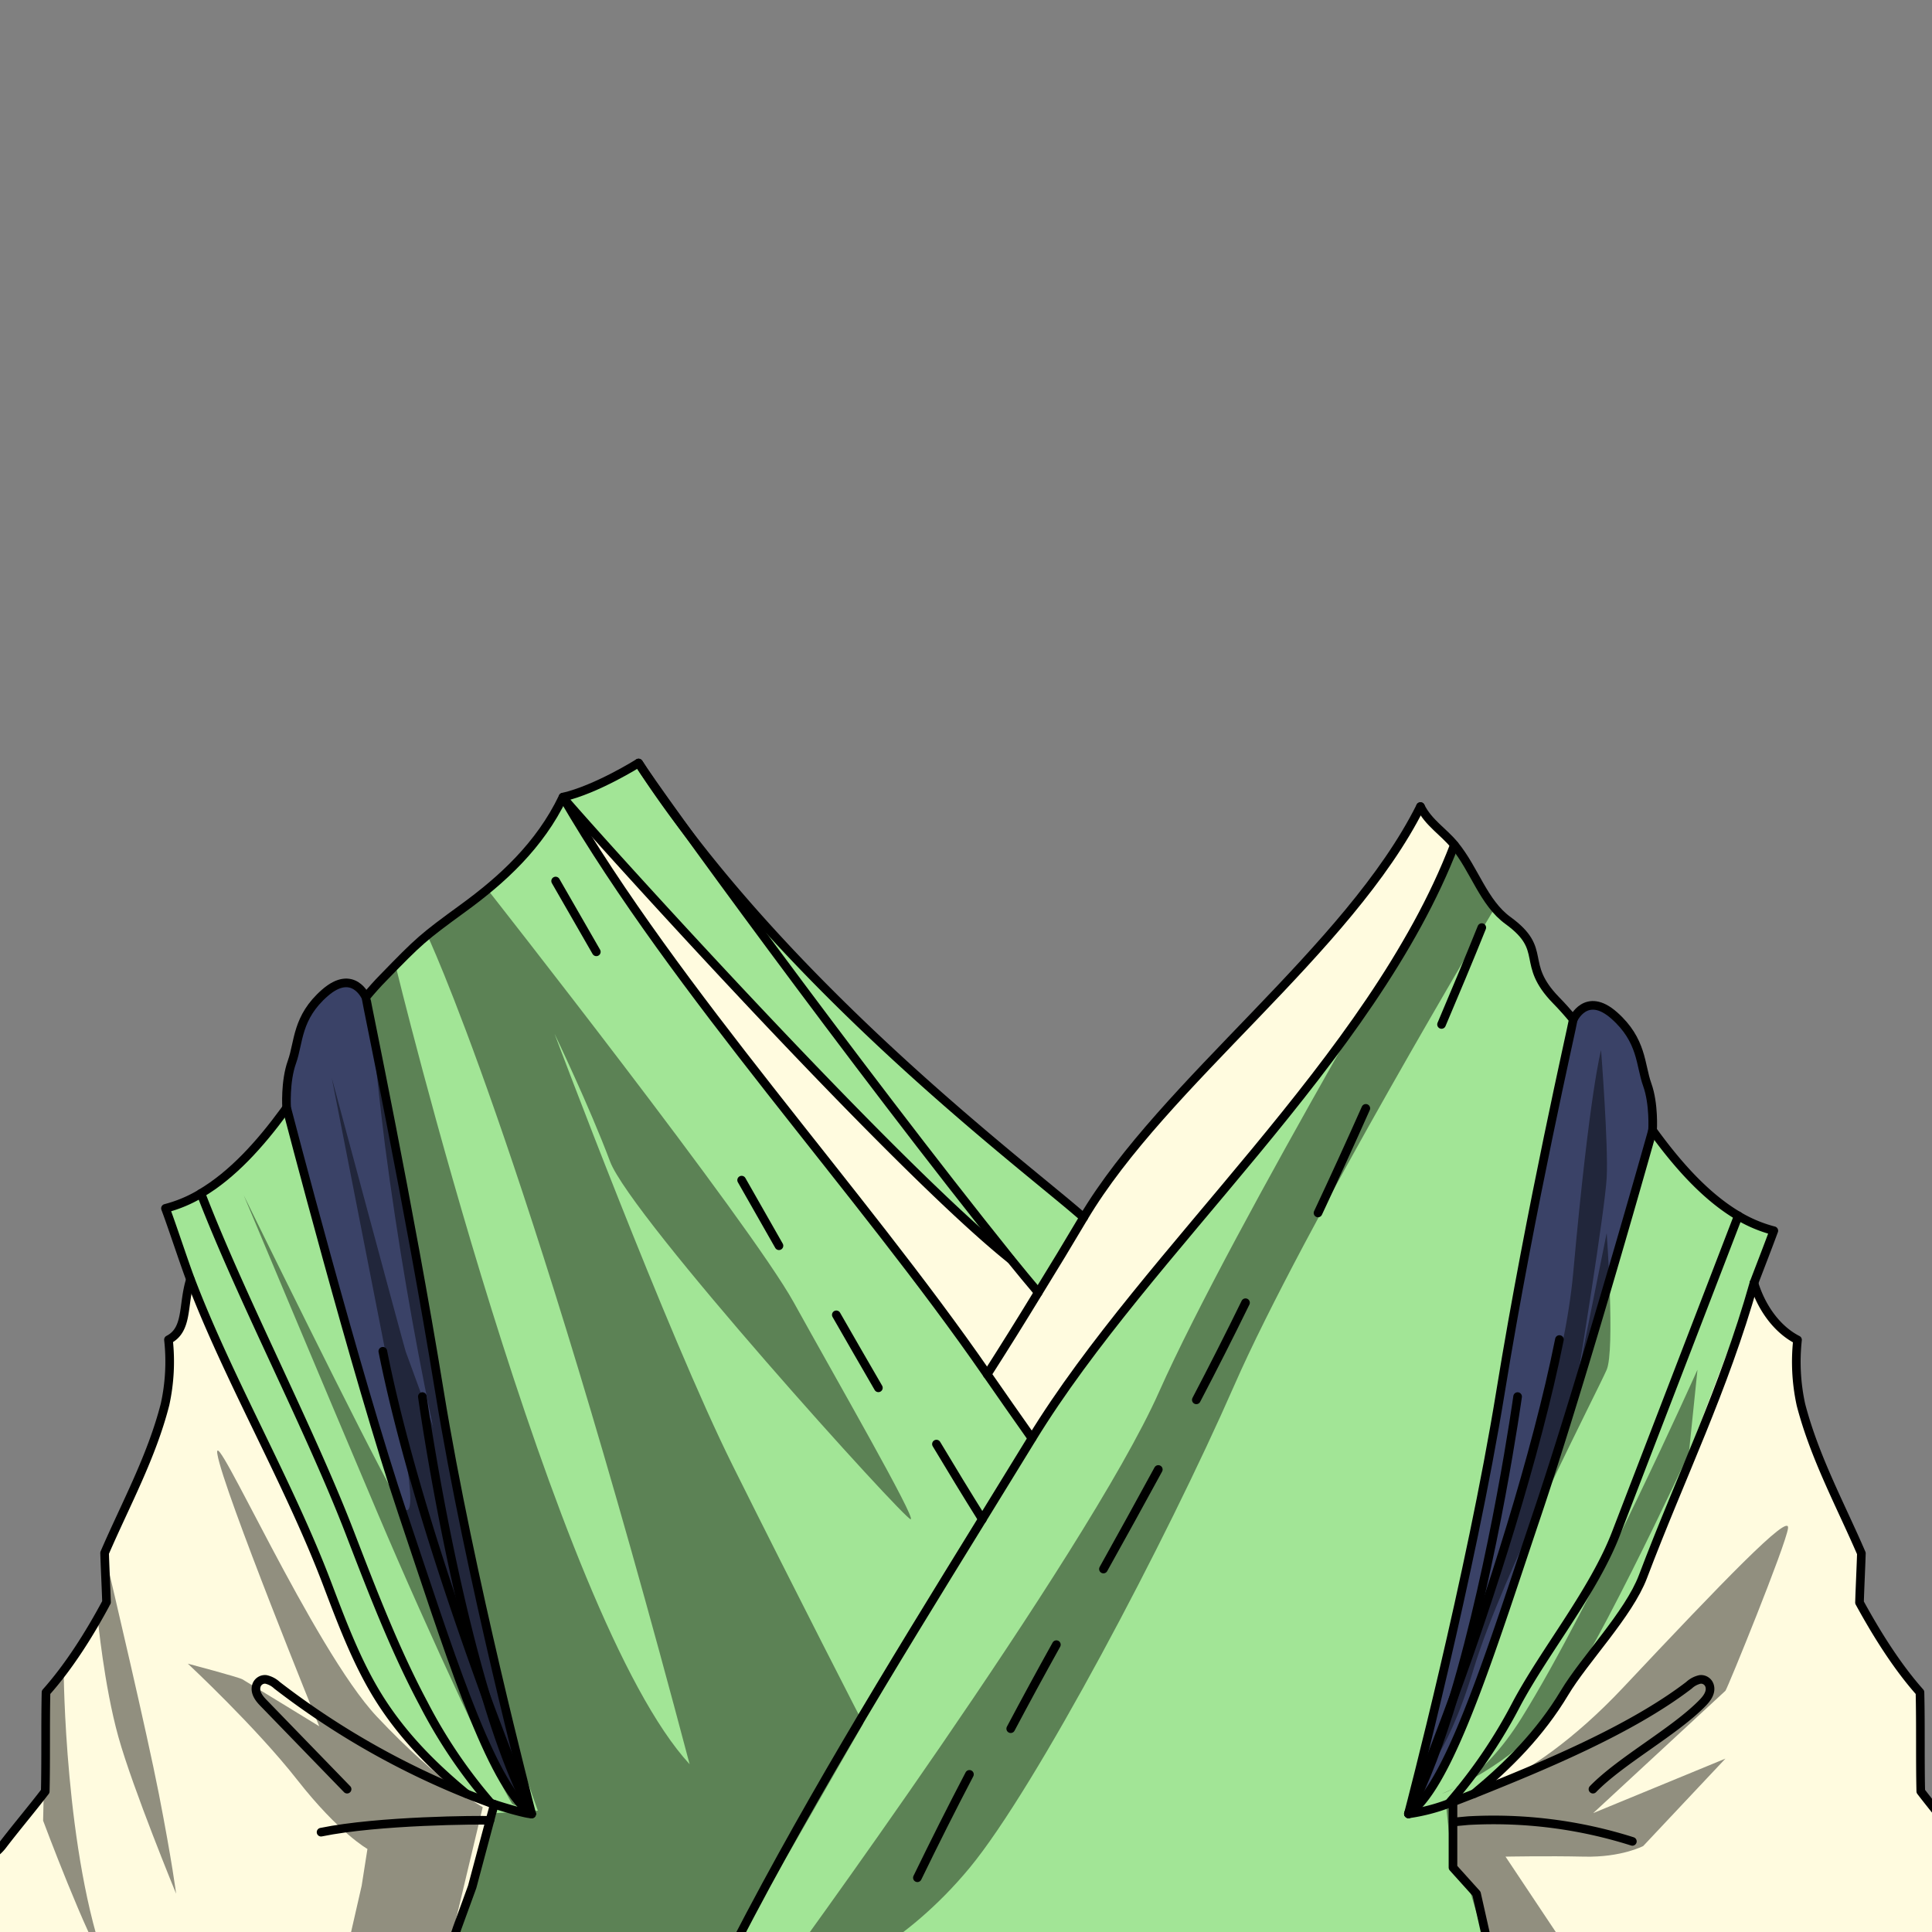 <svg xmlns="http://www.w3.org/2000/svg" xmlns:xlink="http://www.w3.org/1999/xlink" viewBox="0 0 432 432">
  <rect x="0" y="0" width="432" height="432" fill="#808080" stroke="none"/>
  <defs>
    <style>.BUNTAI_WALRUS_OUTFIT_BUNTAI_WALRUS_OUTFIT-04_cls-1,.BUNTAI_WALRUS_OUTFIT_BUNTAI_WALRUS_OUTFIT-04_cls-7{fill:none;}.BUNTAI_WALRUS_OUTFIT_BUNTAI_WALRUS_OUTFIT-04_cls-2{isolation:isolate;}.BUNTAI_WALRUS_OUTFIT_BUNTAI_WALRUS_OUTFIT-04_cls-3{clip-path:url(#BUNTAI_WALRUS_OUTFIT_BUNTAI_WALRUS_OUTFIT-04_clip-path);}.BUNTAI_WALRUS_OUTFIT_BUNTAI_WALRUS_OUTFIT-04_cls-4{fill:#a2e596;}.BUNTAI_WALRUS_OUTFIT_BUNTAI_WALRUS_OUTFIT-04_cls-5{fill:#3a4267;}.BUNTAI_WALRUS_OUTFIT_BUNTAI_WALRUS_OUTFIT-04_cls-6{fill:#fffbdf;}.BUNTAI_WALRUS_OUTFIT_BUNTAI_WALRUS_OUTFIT-04_cls-7{stroke:#000;stroke-linecap:round;stroke-linejoin:round;stroke-width:1.93px;}.BUNTAI_WALRUS_OUTFIT_BUNTAI_WALRUS_OUTFIT-04_cls-8{opacity:0.43;mix-blend-mode:multiply;}</style>
    <clipPath id="clip-path">
      <path class="BUNTAI_WALRUS_OUTFIT_BUNTAI_WALRUS_OUTFIT-04_cls-1" d="M-6.89-3.42v441H443.29v-441Zm321.36,270.9a.93.93,0,0,1-.59.21,1,1,0,0,1-.68-.28,25,25,0,0,1-4.38-6.56c-.48,8.51-1.27,18.22-2.5,23.12a1,1,0,0,1-.94.73h-.14a1,1,0,0,1-.82-1c.07-2.06.16-5.08.18-8.62a52.61,52.61,0,0,1-2,7.72c.07,6.19-.69,7.94-.77,8.12a1,1,0,0,1-.87.54h-.08a1,1,0,0,1-.85-.7,54.24,54.24,0,0,0-6.15-12.86l-3.59-2.16c-.63,3-1.3,6-2,9-.37,17.11-1,41.18-1.77,58.86a198.36,198.36,0,0,1-5.17,36.19.05.05,0,0,1,0,0c-.08.38-.18.76-.26,1.14l-.41,1.62c-3.93,16-10.43,33.75-13.44,33.75-2.42,0-2.54-1.74-3.05-9.06l-.4-5.52a1.11,1.11,0,0,1,0-.17c-.41-5.35-1-11.16-1.7-17.67-.1-.94-.21-2-.32-3l-.05-.53c-.07-.67-.13-1.37-.2-2.08l-.09-1c0-.43-.08-.86-.12-1.31l-.13-1.46c-.39-4.49-.8-9.82-1.22-15.86l-.22-3.14c0-.12,0-.18,0-.23-.25-3.7-.51-7.61-.76-11.61l-.18-2.88c-.19-2.91-.37-5.86-.54-8.83-.07-.94-.12-1.9-.18-2.86v-.25c-.38-6.48-.75-13-1.1-19.21l.95-.17-1,.06c0-.06,0-.12,0-.17a.86.86,0,0,1,0-.16s0-.09,0-.13v-.26c0-.14,0-.24,0-.31s0-.27,0-.42V308l0-.5a.66.66,0,0,1,0-.14c0-.17,0-.43,0-.68l0-.52c-.31-5.66-.6-11.06-.86-16l-.14-2.64c-.21-4-.4-7.7-.55-10.89l-.17-3.36c-.29-5.9-.46-9.45-.46-9.45l-.54-9.16a18.64,18.64,0,0,1-2.21,1.44l-.07,0h0a22.3,22.3,0,0,1-7.52,2.43,29,29,0,0,1-3.94.27,30.26,30.26,0,0,1-9.77-1.58l-.08,0a24.67,24.67,0,0,1-8.79-5.1l-.24.19-.44.34-.16.13-.09.06-.06,0-.71.52c-.08,4.76-.19,10.72-.33,17.42l-.08,4.11c-.06,3.41-.14,7-.22,10.61l-.06,2.58c0,1.1,0,2.2-.07,3.32-.12,5-.25,10.12-.38,15.18l-.1,3.69c-.17,6.26-.36,12.44-.56,18.29,0,.56,0,1.13-.05,1.69l-.12,3.41c0,.84-.06,1.67-.1,2.49l-.2,5c0,.75-.06,1.48-.1,2.2v.14c-.17,3.75-.41,7.42-.73,11,0,.37-.06.74-.1,1.1s-.05.7-.09,1.07a2.11,2.11,0,0,0,0,.32c-.06.58-.11,1.09-.17,1.61-.08.8-.16,1.61-.26,2.42-.31,2.82-.68,5.73-1.13,8.86a4.19,4.19,0,0,1-.08.56c-.11.76-.22,1.53-.34,2.28-.23,1.51-.46,3-.71,4.46l-.06.34c-.17,1-.34,2-.52,3-2.79,15.6-6.23,27.62-8.42,32.6-1,2.35-1.75,3.22-2.66,3.22-1.33,0-2.41-.74-3.31-2.28a7.16,7.16,0,0,1-.35-.66,27.35,27.35,0,0,1-1.67-4.87.19.19,0,0,0,0-.07c-.11-.48-.23-1-.36-1.52l.91-.34-.93.24s0-.1,0-.11c0-.19-.08-.41-.13-.62C195.21,401,194.14,393.76,193,384l-.08-.71c-.06-.55-.12-1.11-.17-1.68s-.11-1-.16-1.51a.53.53,0,0,1,0-.15c-.54-5.39-1.1-12.27-1.73-21.12,0-.26,0-.49,0-.72-.06-.83-.12-1.65-.17-2.48l0-.38c-.09-1.2-.17-2.44-.25-3.68,0-.31,0-.65-.07-1q-.21-3-.4-6.07l-.15-2.29c-.05-.72-.09-1.43-.13-2.12,0-.49-.07-1-.1-1.53l-.12-1.91a1.68,1.68,0,0,1,0-.2c0-.08,0-.25,0-.4s0-.4,0-.64c0-.51-.08-1.05-.11-1.59l0-.75c-.08-1.25-.16-2.52-.23-3.78,0-.59-.08-1.21-.12-1.82-.21-3.73-.43-7.47-.64-11.15-.06-1-.12-2.06-.17-3.09-.13-2.16-.25-4.31-.36-6.42-.05-.81-.09-1.6-.14-2.4l0-.81c-.17-3.1-.33-6.14-.48-9.05l-.08-1.45c-.06-1.22-.13-2.41-.18-3.57l-.08-1.39-.09-1.76,0-.73c-.05-.92-.09-1.82-.13-2.7,0-.47,0-.93-.07-1.4a1.47,1.47,0,0,1,0-.27l-.19-3.82v-.11l-.23-4.78c0-.32,0-.61,0-.91l0-.79-1.43.58-1.34.51a3.05,3.05,0,0,1-.29.11l-.25.09-1,.36-.18.07-.29.1-.22.07-.15,0-.13.05-.1,0-.27.08h0l0,0-.11,0-.23.06h0l-.33.11h0l-.23.08a.88.88,0,0,1-.15,0l-.26.07-.16,0-.24.08-.13,0h0l-11,4.43a47.92,47.92,0,0,0-9.2,12.85,1,1,0,0,1-.78.58h-.11a1,1,0,0,1-.78-.4c-.22-.3-1.29-2.1-1.2-8.19a49,49,0,0,1-4-11.39c0,5.08.13,9.48.28,12.2a1,1,0,0,1-.76,1l-.2,0a1,1,0,0,1-.9-.63c-1.93-5.15-3.14-15.57-3.85-24.38a34.29,34.29,0,0,1-3.65,4.62,22.51,22.51,0,0,1-3.76,3.21.91.91,0,0,1-.54.17,1,1,0,0,1-.73-.33,1,1,0,0,1,0-1.28,17.85,17.85,0,0,0,2.82-4.47v0c4.09-8.93,3.82-22.41,3.7-28.16v-.53a26.44,26.44,0,0,1,3.94-13.81,83.21,83.21,0,0,1,3.71-15.81l-.09-.17a1,1,0,0,1-.13-.47,1,1,0,0,1,.82-.94,2.44,2.44,0,0,0,.1-.24,14.72,14.72,0,0,1,3-4.29c.08-.27.16-.55.24-.85l.32-1c.27-.88.57-1.81.89-2.72s.66-1.77,1-2.5l.13-.27c.06-.14.12-.26.18-.38v0c0-.16,0-.33,0-.49a1.1,1.1,0,0,1,0-.18c-.1-1.55-.17-3.3-.21-5.56v-1.34c0-1.76,0-3.7,0-5.84v-.25c0-.4,0-.78,0-1.17v-.47c0-1.34,0-2.51-.12-3.58s-.19-2.12-.35-3.13c0,0,0-.1,0-.12-.18-1.18-.4-2.35-.69-3.72-.14-.63-.27-1.25-.41-1.87a1.42,1.42,0,0,1,0-.2l-.23-1.1s0-.1,0-.11v0a1.13,1.13,0,0,1,0-.18v0a.7.7,0,0,1,0-.14l-.19-1s0,0,0-.06a44.1,44.1,0,0,1-.64-5.67l0-.67c-.05-1.73,0-3.5.12-5.42.51-7.72,3.1-13.73,8.15-18.92.23-.24.48-.49.73-.73a52.12,52.12,0,0,1,8.85-6.71,31.48,31.48,0,0,1,5.13-9.79,1.46,1.46,0,0,1,.15-.2,31.86,31.86,0,0,1,10.58-8.9c15.19-7.94,35.31-16.16,56.36-9.18l3.7.51c15.92,2.16,28.48,3.87,36,17.3a37.94,37.94,0,0,1,2.32,4.9l.19.16q.41.34.81.72l0,0,0,0c.58.52,1.18,1,1.76,1.58a82,82,0,0,1,7.67,7.88c.26.32.47.58.66.83s.42.53.61.79l.21.29c.11.17.23.33.33.49a14.06,14.06,0,0,1,.89,1.47l.12.21c3.22,6.08,4.55,8.6,3.49,24.53,0,.55-.07,1.1-.1,1.64s-.07,1.07-.09,1.6-.06,1-.09,1.55v.05h0c-.06,1-.11,2-.16,3-.25,5.42-.4,10.79-.45,16,0,.6,0,1.2,0,1.8,0,2.15,0,4.26,0,6.31,0,1.33,0,2.62.06,3.9h0c0,1.3.06,2.59.1,3.84,0,.24,0,.45,0,.65a.92.92,0,0,1,0,.16c0,.23,0,.47,0,.69,0,.48,0,.9.05,1.32l0,.62a5.73,5.73,0,0,1,.38.62l0,.06.38.68a5.64,5.64,0,0,1,.26.55,1.17,1.17,0,0,1,.1.2c.06.14.12.26.17.4l.08.19c0,.09.1.25.16.4s.11.32.15.45.1.3.16.5.17.65.26,1l.12.46.13.55c.17.73.33,1.44.49,2.17.07.33.14.69.2,1,.11.53.19,1,.27,1.44a0,0,0,0,0,0,0,.09.09,0,0,0,0,.05c.05.27.1.56.14.83l0,.11v0c.1.55.19,1.11.27,1.66s.16,1.09.25,1.66.13.94.19,1.42a7.07,7.07,0,0,1,.09.72c.05.33.09.7.13,1.07l.06.47s0,.08,0,.12l.11.95v.11c.05.42.1.93.15,1.43l0,.29a36.27,36.27,0,0,1,2.62,13.71v.52c-.09,6.81-.33,24.89,4.39,32.82A1,1,0,0,1,314.47,267.48Z" />
    </clipPath>
  </defs>
  <g class="BUNTAI_WALRUS_OUTFIT_BUNTAI_WALRUS_OUTFIT-04_cls-2">
    <g id="outfit">
      <g class="BUNTAI_WALRUS_OUTFIT_BUNTAI_WALRUS_OUTFIT-04_cls-3">
        <path class="BUNTAI_WALRUS_OUTFIT_BUNTAI_WALRUS_OUTFIT-04_cls-4" d="M242.3,272.24q-5,8.44-10.15,16.78c-2-2.38-4.1-4.89-6.19-7.49-34.49-42.94-80.27-106-83-110.67C175.47,220.85,230.08,261.36,242.3,272.24Z" />
        <path class="BUNTAI_WALRUS_OUTFIT_BUNTAI_WALRUS_OUTFIT-04_cls-4" d="M142.93,170.86c2.76,4.68,48.54,67.73,83,110.67-27.73-22.18-98.31-100.78-100.05-103.23a.22.22,0,0,0,0-.06c8.15-2.12,16.9-7.63,16.9-7.63l.09.14A.6.6,0,0,1,142.93,170.86Z" />
        <path class="BUNTAI_WALRUS_OUTFIT_BUNTAI_WALRUS_OUTFIT-04_cls-5" d="M368.32,242.49c-1.58-4.39-1.07-9.86-7.38-15.45s-9.16.91-9.16.91v0c-.09,1-9.46,41.54-16.25,83.21-6.73,41.39-20.09,92.41-20.61,94.39.39-.9,4.67-11.27,10.19-26.26-3,9.91-6.38,19.17-10.19,26.27v0s0,0,0,0a13.37,13.37,0,0,0,2.16-1.92c8.5-9.09,16.93-36.32,26.62-65.11,10.52-31.24,25.83-85.87,25.83-85.87S369.89,246.87,368.32,242.49Z" />
        <path class="BUNTAI_WALRUS_OUTFIT_BUNTAI_WALRUS_OUTFIT-04_cls-5" d="M108.69,379.31c5.52,15,9.81,25.36,10.19,26.26-.52-2-13.86-53-20.61-94.39C91.49,269.51,81.91,224,81.82,223h0S79,216.47,72.65,222s-5.79,11.05-7.37,15.45-1.19,10.24-1.19,10.24,15.5,59.63,26,90.87c10,29.78,18.7,57.85,27.49,66a13.22,13.22,0,0,0,1.29,1.05,0,0,0,0,0,0,0C115.07,398.49,111.66,389.22,108.69,379.31Z" />
        <path class="BUNTAI_WALRUS_OUTFIT_BUNTAI_WALRUS_OUTFIT-04_cls-4" d="M388.69,271.87q-13.65,35.49-27.33,71c-5,13-15.86,26.13-22.26,38.15A113.12,113.12,0,0,1,324,403.2q-3.3,1.17-6.63,2.21l-.34-1.7c8.5-9.09,16.93-36.32,26.62-65.11,10.52-31.24,25.83-85.87,25.83-85.87.16.24.32.46.49.69C375.41,260.79,381.6,267.69,388.69,271.87Z" />
        <path class="BUNTAI_WALRUS_OUTFIT_BUNTAI_WALRUS_OUTFIT-04_cls-4" d="M347.92,223.65c-8.16-8.39-1.62-11.17-10.72-17.8-5.49-4-7.44-11.35-12-16.9-18.3,47.78-68.67,90.52-94.44,132.66q-5.09-7.08-10-14.3c-28.36-41.09-69.24-85-94.83-129a.22.22,0,0,0,0-.06c-5.18,10.82-13.66,18.52-22.32,24.82-9.11,6.64-9.72,7.2-17.88,15.59-1.34,1.36-2.62,2.81-3.86,4.3h0c.09,1,9.67,46.55,16.45,88.22,6.75,41.39,20.09,92.41,20.61,94.39,0,0,0,0,0,0a0,0,0,0,1,0,0,13.22,13.22,0,0,1-1.29-1.05l-.5,1.05c-2.46-.75-4.91-1.57-7.34-2.43l0,0c-1.86-.67-3.72-1.38-5.56-2.12,1.89,1.57,4.24,1.6,6.18,3.07l-.62,2.23-.19.68-4,14.87-3.33,9.14L98.8,441.24H334.17l-4-17.8-5.27-5.85V404.86l-.42-1.82-.43.16q-3.3,1.17-6.63,2.21l-.34-1.7a13.37,13.37,0,0,1-2.16,1.92s0,0,0,0v0h0c.52-2,13.88-53,20.61-94.39,6.79-41.67,16.16-82.19,16.25-83.21v0C350.53,226.46,349.26,225,347.92,223.65Z" />
        <path class="BUNTAI_WALRUS_OUTFIT_BUNTAI_WALRUS_OUTFIT-04_cls-4" d="M117.6,404.58l-.5,1.05c-2.46-.75-4.91-1.57-7.34-2.43l0,0a112.71,112.71,0,0,1-15-22.17c-6.41-12-11.45-25.11-16.47-38.15-9.11-23.66-24.23-52.33-33.34-76,7.09-4.17,13.29-11.07,18.68-18.44l.49-.69h0s15.5,59.63,26,90.87C100.15,368.38,108.81,396.45,117.6,404.58Z" />
        <path class="BUNTAI_WALRUS_OUTFIT_BUNTAI_WALRUS_OUTFIT-04_cls-6" d="M329.62,401.06c7.62-6.3,14.74-13.42,20.22-22.56,4.41-7.38,7.6-15.81,10.77-24.17,8.58-22.66,23-44.9,31.58-67.44,1.75,5.65,5.3,10.41,9.74,12.67a45,45,0,0,0,.76,14.48c3.05,11.76,8.83,22.39,13.52,33.25-.11,3.65-.31,7.38-.42,11,3.86,7.07,8.45,14.38,13.52,20.07.16,7.22,0,14.92.18,22.15,3.18,4.15,6.37,7.9,9.55,12.06,1.74,2.27,4.28,3.34,6.51,4.75l2.94,23.88H334.17l-4-17.8-5.27-5.85V404.86l-.42-1.82Q327,402.1,329.62,401.06Z" />
        <path class="BUNTAI_WALRUS_OUTFIT_BUNTAI_WALRUS_OUTFIT-04_cls-6" d="M317.62,180.35c1.82,3.65,5.14,5.59,7.6,8.6-18.3,47.78-68.67,90.52-94.44,132.66q-5.09-7.08-10-14.3,5.79-9.07,11.41-18.29,5.13-8.32,10.15-16.78C260.25,242.05,301.65,212.3,317.62,180.35Z" />
        <path class="BUNTAI_WALRUS_OUTFIT_BUNTAI_WALRUS_OUTFIT-04_cls-6" d="M226,281.53c2.09,2.6,4.16,5.11,6.19,7.49q-5.62,9.23-11.41,18.29c-28.36-41.09-69.24-85-94.83-129C127.65,180.75,198.23,259.35,226,281.53Z" />
        <path class="BUNTAI_WALRUS_OUTFIT_BUNTAI_WALRUS_OUTFIT-04_cls-6" d="M109.55,407l-4,14.87-3.33,9.14L98.8,441.24h-108l3.22-23.88c2.22-1.41,4.76-2.48,6.5-4.75,3.18-4.16,6.38-7.91,9.56-12.06.16-7.23,0-14.93.17-22.15,5.08-5.69,9.67-13,13.53-20.07-.11-3.66-.32-7.39-.43-11C28.08,336.43,33.88,325.8,36.91,314a44.7,44.7,0,0,0,.76-14.48c4.43-2.26,3.13-7.77,4.9-13.42,8.58,22.54,22.05,45.54,30.62,68.19,3.17,8.36,6.36,16.79,10.78,24.17,5.48,9.14,12.59,16.26,20.2,22.55h0c1.89,1.57,4.24,1.6,6.18,3.07l-.43,1.51Z" />
        <path class="BUNTAI_WALRUS_OUTFIT_BUNTAI_WALRUS_OUTFIT-04_cls-4" d="M388.69,271.86q-13.65,35.5-27.33,71c-5,13-15.86,26.13-22.26,38.15A113.12,113.12,0,0,1,324,403.2l.43-.16q2.58-.94,5.15-2c7.62-6.3,14.74-13.42,20.22-22.56,4.41-7.38,13.55-15.74,16.73-24.1,8.57-22.67,17-45,25.62-67.51v0c1.48-3.89,3-7.77,4.44-11.68A30,30,0,0,1,388.69,271.86Z" />
        <path class="BUNTAI_WALRUS_OUTFIT_BUNTAI_WALRUS_OUTFIT-04_cls-4" d="M94.71,381c-6.41-12-11.45-25.11-16.47-38.15-9.11-23.66-24.23-52.33-33.34-76A29.91,29.91,0,0,1,37,270.19c1.48,3.9,4.13,12.05,5.61,15.94h0c8.58,22.54,22.05,45.54,30.62,68.19,3.17,8.36,6.36,16.79,10.78,24.17,5.48,9.14,12.59,16.26,20.2,22.55h0c1.84.74,3.7,1.45,5.56,2.12A112.71,112.71,0,0,1,94.71,381Z" />
        <polyline class="BUNTAI_WALRUS_OUTFIT_BUNTAI_WALRUS_OUTFIT-04_cls-7" points="324.89 402.88 324.89 417.59 330.16 423.44 334.17 441.25" />
        <polyline class="BUNTAI_WALRUS_OUTFIT_BUNTAI_WALRUS_OUTFIT-04_cls-7" points="110.53 403.47 109.55 407.04 105.58 421.91 102.25 431.05 98.8 441.25" />
        <path class="BUNTAI_WALRUS_OUTFIT_BUNTAI_WALRUS_OUTFIT-04_cls-7" d="M161,441.24c17.77-35.28,38.24-68.41,58.64-101.53q5.58-9.06,11.12-18.1c25.77-42.14,76.14-84.88,94.44-132.66" />
        <path class="BUNTAI_WALRUS_OUTFIT_BUNTAI_WALRUS_OUTFIT-04_cls-7" d="M125.91,178.3c25.59,44,66.47,87.92,94.83,129q5,7.21,10,14.3" />
        <path class="BUNTAI_WALRUS_OUTFIT_BUNTAI_WALRUS_OUTFIT-04_cls-7" d="M317.62,180.35c1.82,3.66,5.14,5.59,7.6,8.6,4.54,5.55,6.48,12.9,12,16.9,9.1,6.63,2.56,9.42,10.72,17.81,1.34,1.36,2.61,2.8,3.85,4.29" />
        <path class="BUNTAI_WALRUS_OUTFIT_BUNTAI_WALRUS_OUTFIT-04_cls-7" d="M324,403.2A113.12,113.12,0,0,0,339.1,381c6.4-12,17.23-25.11,22.26-38.15q13.67-35.49,27.33-71" />
        <path class="BUNTAI_WALRUS_OUTFIT_BUNTAI_WALRUS_OUTFIT-04_cls-7" d="M392.19,286.87c1.48-3.89,3-7.77,4.44-11.68a30.35,30.35,0,0,1-7.94-3.32c-7.09-4.18-13.28-11.08-18.68-18.45-.17-.23-.33-.45-.49-.69" />
        <path class="BUNTAI_WALRUS_OUTFIT_BUNTAI_WALRUS_OUTFIT-04_cls-7" d="M329.62,401.06c7.62-6.3,14.74-13.42,20.22-22.56,4.41-7.38,14.35-17.59,17.52-25.95,8.58-22.66,18-41.53,24.83-65.66" />
        <path class="BUNTAI_WALRUS_OUTFIT_BUNTAI_WALRUS_OUTFIT-04_cls-7" d="M42.57,286.14c-1.77,5.65-.47,11.16-4.9,13.42A44.7,44.7,0,0,1,36.91,314c-3,11.76-8.83,22.39-13.52,33.25.11,3.65.32,7.38.43,11C20,365.4,15.37,372.71,10.29,378.4c-.16,7.22,0,14.92-.17,22.15-3.18,4.15-6.38,7.9-9.56,12.06-1.74,2.27-4.28,3.34-6.5,4.75l-3.22,23.88H448.49l-2.94-23.88c-2.23-1.41-4.77-2.48-6.51-4.75-3.18-4.16-6.37-7.91-9.55-12.06-.17-7.23,0-14.93-.18-22.15-5.07-5.69-9.66-13-13.52-20.07.11-3.66.31-7.39.42-11-4.69-10.86-10.47-21.49-13.52-33.25a45,45,0,0,1-.76-14.48c-4.44-2.26-8-7-9.74-12.67v0" />
        <path class="BUNTAI_WALRUS_OUTFIT_BUNTAI_WALRUS_OUTFIT-04_cls-7" d="M356.19,400.06c6.26-6.45,18.31-12.89,24.56-19.34.89-.92,1.88-2.21,1.56-3.62a2,2,0,0,0-2.16-1.58,5.29,5.29,0,0,0-2.49,1.31c-13.28,10.17-33.28,18.32-48,24.23q-2.56,1-5.15,2l-.43.16a41.69,41.69,0,0,1-9.12,2.37" />
        <path class="BUNTAI_WALRUS_OUTFIT_BUNTAI_WALRUS_OUTFIT-04_cls-7" d="M365,411.74a102.57,102.57,0,0,0-36.72-4.64l-3.34.31" />
        <path class="BUNTAI_WALRUS_OUTFIT_BUNTAI_WALRUS_OUTFIT-04_cls-7" d="M71.79,409.68c12.84-2.64,35.49-2.75,37.76-2.64" />
        <path class="BUNTAI_WALRUS_OUTFIT_BUNTAI_WALRUS_OUTFIT-04_cls-7" d="M314.92,405.57c.52-2,13.88-53,20.61-94.39,6.79-41.67,16.16-82.19,16.25-83.21v0s2.86-6.48,9.16-.91,5.8,11.06,7.38,15.45,1.2,10.24,1.2,10.24" />
        <path class="BUNTAI_WALRUS_OUTFIT_BUNTAI_WALRUS_OUTFIT-04_cls-7" d="M348.69,299.52c-5.17,25.91-15.84,58.73-23.58,79.79-5.52,15-9.8,25.36-10.19,26.26h0" />
        <path class="BUNTAI_WALRUS_OUTFIT_BUNTAI_WALRUS_OUTFIT-04_cls-7" d="M339.34,312.28s-5.1,36.62-14.23,67c-3,9.91-6.38,19.16-10.18,26.26h0" />
        <path class="BUNTAI_WALRUS_OUTFIT_BUNTAI_WALRUS_OUTFIT-04_cls-7" d="M315,405.56a13.3,13.3,0,0,0,2.08-1.85c8.49-9.09,16.92-36.32,26.61-65.11,10.52-31.24,25.83-85.87,25.83-85.87" />
        <path class="BUNTAI_WALRUS_OUTFIT_BUNTAI_WALRUS_OUTFIT-04_cls-7" d="M142.78,170.61s-9.41,5.92-16.9,7.63c-5.18,10.82-13.66,18.52-22.32,24.82-9.11,6.64-9.72,7.2-17.88,15.59-1.34,1.36-2.62,2.81-3.86,4.3" />
        <path class="BUNTAI_WALRUS_OUTFIT_BUNTAI_WALRUS_OUTFIT-04_cls-7" d="M232.15,289c-2-2.38-4.1-4.89-6.19-7.49-34.49-42.94-80.27-106-83-110.67" />
        <path class="BUNTAI_WALRUS_OUTFIT_BUNTAI_WALRUS_OUTFIT-04_cls-7" d="M44.9,266.86c7.09-4.17,13.29-11.07,18.68-18.44l.49-.69" />
        <path class="BUNTAI_WALRUS_OUTFIT_BUNTAI_WALRUS_OUTFIT-04_cls-7" d="M109.74,403.18a112.71,112.71,0,0,1-15-22.17c-6.41-12-11.45-25.11-16.47-38.15-9.11-23.66-24.23-52.33-33.34-76A29.91,29.91,0,0,1,37,270.19c1.48,3.9,4.13,12.05,5.61,15.94h0c8.58,22.54,22.05,45.54,30.62,68.19,3.17,8.36,6.36,16.79,10.78,24.17,5.48,9.14,12.59,16.26,20.2,22.55" />
        <path class="BUNTAI_WALRUS_OUTFIT_BUNTAI_WALRUS_OUTFIT-04_cls-7" d="M77.61,400.06,58.86,380.72c-.9-.92-1.89-2.21-1.57-3.62a2,2,0,0,1,2.17-1.58,5.3,5.3,0,0,1,2.48,1.31,178.67,178.67,0,0,0,42.23,24.22h0c1.84.74,3.7,1.45,5.56,2.12l0,0c2.43.86,8.41,2.6,9.12,2.4-3.81-7.11-7.22-16.38-10.19-26.29-9.13-30.41-14.22-67-14.22-67" />
        <path class="BUNTAI_WALRUS_OUTFIT_BUNTAI_WALRUS_OUTFIT-04_cls-7" d="M118.88,405.57c-.52-2-13.86-53-20.61-94.39C91.49,269.51,81.91,224,81.82,223h0S79,216.47,72.65,222s-5.79,11.05-7.37,15.45-1.19,10.24-1.19,10.24,15.5,59.63,26,90.87c10,29.78,18.7,57.85,27.49,66" />
        <path class="BUNTAI_WALRUS_OUTFIT_BUNTAI_WALRUS_OUTFIT-04_cls-7" d="M117.6,404.58a13.22,13.22,0,0,0,1.29,1.05,0,0,0,0,0,0,0s0,0,0,0c-.38-.9-4.67-11.27-10.19-26.26C101,358.25,90.77,328.06,85.6,302.15" />
        <path class="BUNTAI_WALRUS_OUTFIT_BUNTAI_WALRUS_OUTFIT-04_cls-7" d="M317.62,180.35c-16,32-57.37,61.7-75.32,91.89q-5,8.44-10.15,16.78-5.62,9.23-11.41,18.29" />
        <path class="BUNTAI_WALRUS_OUTFIT_BUNTAI_WALRUS_OUTFIT-04_cls-7" d="M142.78,170.61l.09.14a.6.6,0,0,1,.06.11c32.54,50,87.15,90.5,99.37,101.38" />
        <path class="BUNTAI_WALRUS_OUTFIT_BUNTAI_WALRUS_OUTFIT-04_cls-7" d="M125.88,178.24a.22.22,0,0,1,0,.06c1.74,2.45,72.32,81.05,100.05,103.23" />
        <path class="BUNTAI_WALRUS_OUTFIT_BUNTAI_WALRUS_OUTFIT-04_cls-7" d="M216.77,396.75c-4,7.64-7.86,15.34-11.64,23.12" />
        <path class="BUNTAI_WALRUS_OUTFIT_BUNTAI_WALRUS_OUTFIT-04_cls-7" d="M236.21,367.75Q231,377.11,226,386.54" />
        <path class="BUNTAI_WALRUS_OUTFIT_BUNTAI_WALRUS_OUTFIT-04_cls-7" d="M259,328.58q-6.09,11.18-12.27,22.26" />
        <path class="BUNTAI_WALRUS_OUTFIT_BUNTAI_WALRUS_OUTFIT-04_cls-7" d="M278.5,291.29q-5.38,11-11,21.72" />
        <path class="BUNTAI_WALRUS_OUTFIT_BUNTAI_WALRUS_OUTFIT-04_cls-7" d="M305.4,247.83q-5.23,11.76-10.69,23.39" />
        <path class="BUNTAI_WALRUS_OUTFIT_BUNTAI_WALRUS_OUTFIT-04_cls-7" d="M331.33,207.41c-2.92,7.27-5.95,14.47-9,21.66" />
        <path class="BUNTAI_WALRUS_OUTFIT_BUNTAI_WALRUS_OUTFIT-04_cls-7" d="M209.39,322.9c3.38,5.64,6.79,11.26,10.27,16.81" />
        <path class="BUNTAI_WALRUS_OUTFIT_BUNTAI_WALRUS_OUTFIT-04_cls-7" d="M187,294q4.68,8.17,9.41,16.32" />
        <path class="BUNTAI_WALRUS_OUTFIT_BUNTAI_WALRUS_OUTFIT-04_cls-7" d="M165.83,263.88q4.18,7.32,8.35,14.67" />
        <path class="BUNTAI_WALRUS_OUTFIT_BUNTAI_WALRUS_OUTFIT-04_cls-7" d="M124.24,197q4.56,7.9,9.1,15.83" />
        <g class="BUNTAI_WALRUS_OUTFIT_BUNTAI_WALRUS_OUTFIT-04_cls-8">
          <path d="M316.72,398.57s31.4-73.41,35.06-114S358,234.81,358,234.81s1.65,21.2,1.26,28.51-6.41,44.24-6.41,44.24l6.41-31.85s1.88,26.13,0,30.56S336,351.74,329.53,373.13,316.72,398.57,316.72,398.57Z" />
          <path d="M323.29,403.2s17.32-2.12,39.66-25.87,37.29-39.28,36.86-35.63-13.6,36-14,36.36-29.56,27.35-29.56,27.35l29.56-12.18-18.39,19.55s-4.87,2.56-13.17,2.37-17.61,0-17.61,0l18,27-20.48-1-5.94-19.94-3.34-2.86Z" />
          <path d="M109,198.88s58.66,74.59,68.49,92.35,27.29,48.14,26.15,48.48-62.59-67.62-67.23-80S124,231.16,124,231.16s25.25,67.24,39.8,96.47,29.23,57.74,29.23,57.74L161.64,440,98.8,442.2,111,405.41l9.26-.55S97.67,344.4,86.07,256C82,222.72,83,221.51,83,221.51l5.46-5.57s35.42,145.78,65.74,178.54c-37.09-140.3-58.86-185.82-58.86-185.82Z" />
          <path d="M334,203.42S291.22,275,276,309.74s-44.4,90-59.14,107.85-30.33,23.65-30.33,23.65l-12.85,1s69.22-94.46,85.48-131S325.67,190,325.67,190Z" />
          <path d="M10.29,378.4l-.65,28.7s9.77,26.19,14.28,32.9c-9.45-25.35-9.68-66.46-9.68-66.46Z" />
          <path d="M23.39,347.29s.1.39.27,1.11c1.51,6.4,9.15,38.85,11.85,52.66,3,15.37,3.87,22.38,3.87,22.38s-9.66-23.45-12.89-35-4.64-26.64-4.64-26.64l2.71-2.9Z" />
          <path d="M114.54,403.35c-2.79-4.18-18.27-37.09-30.29-65.45s-29.76-70.66-29.76-70.66,27.28,55.73,34,67.52.93-16,.93-16L74.18,241s16.31,60.66,16.53,61.2,8.09,22.19,8.09,22.19l-4-36.22-10.52-50s24.56,133.44,30.32,150.39,4.29,17,4.29,17Z" />
          <path d="M107.94,404.08s-9.52-5.19-23.69-20.26-36.92-66.6-35.64-58.65S71.38,386,71.38,386,55.06,376,54.2,375.5,42,372,42,372s15.17,14.12,24.48,26,15.68,15.43,15.68,15.43l-1.29,8.22-4.48,19.6,22.45,1Z" />
          <path d="M340.26,384.09c16-25.72,39.3-77.82,39.3-77.82l-1.92,18.63s-23.23,50.44-32.72,60.76-22.49,15.4-22.49,15.4S331.12,398.8,340.26,384.09Z" />
        </g>
      </g>
    </g>
  </g>
</svg>